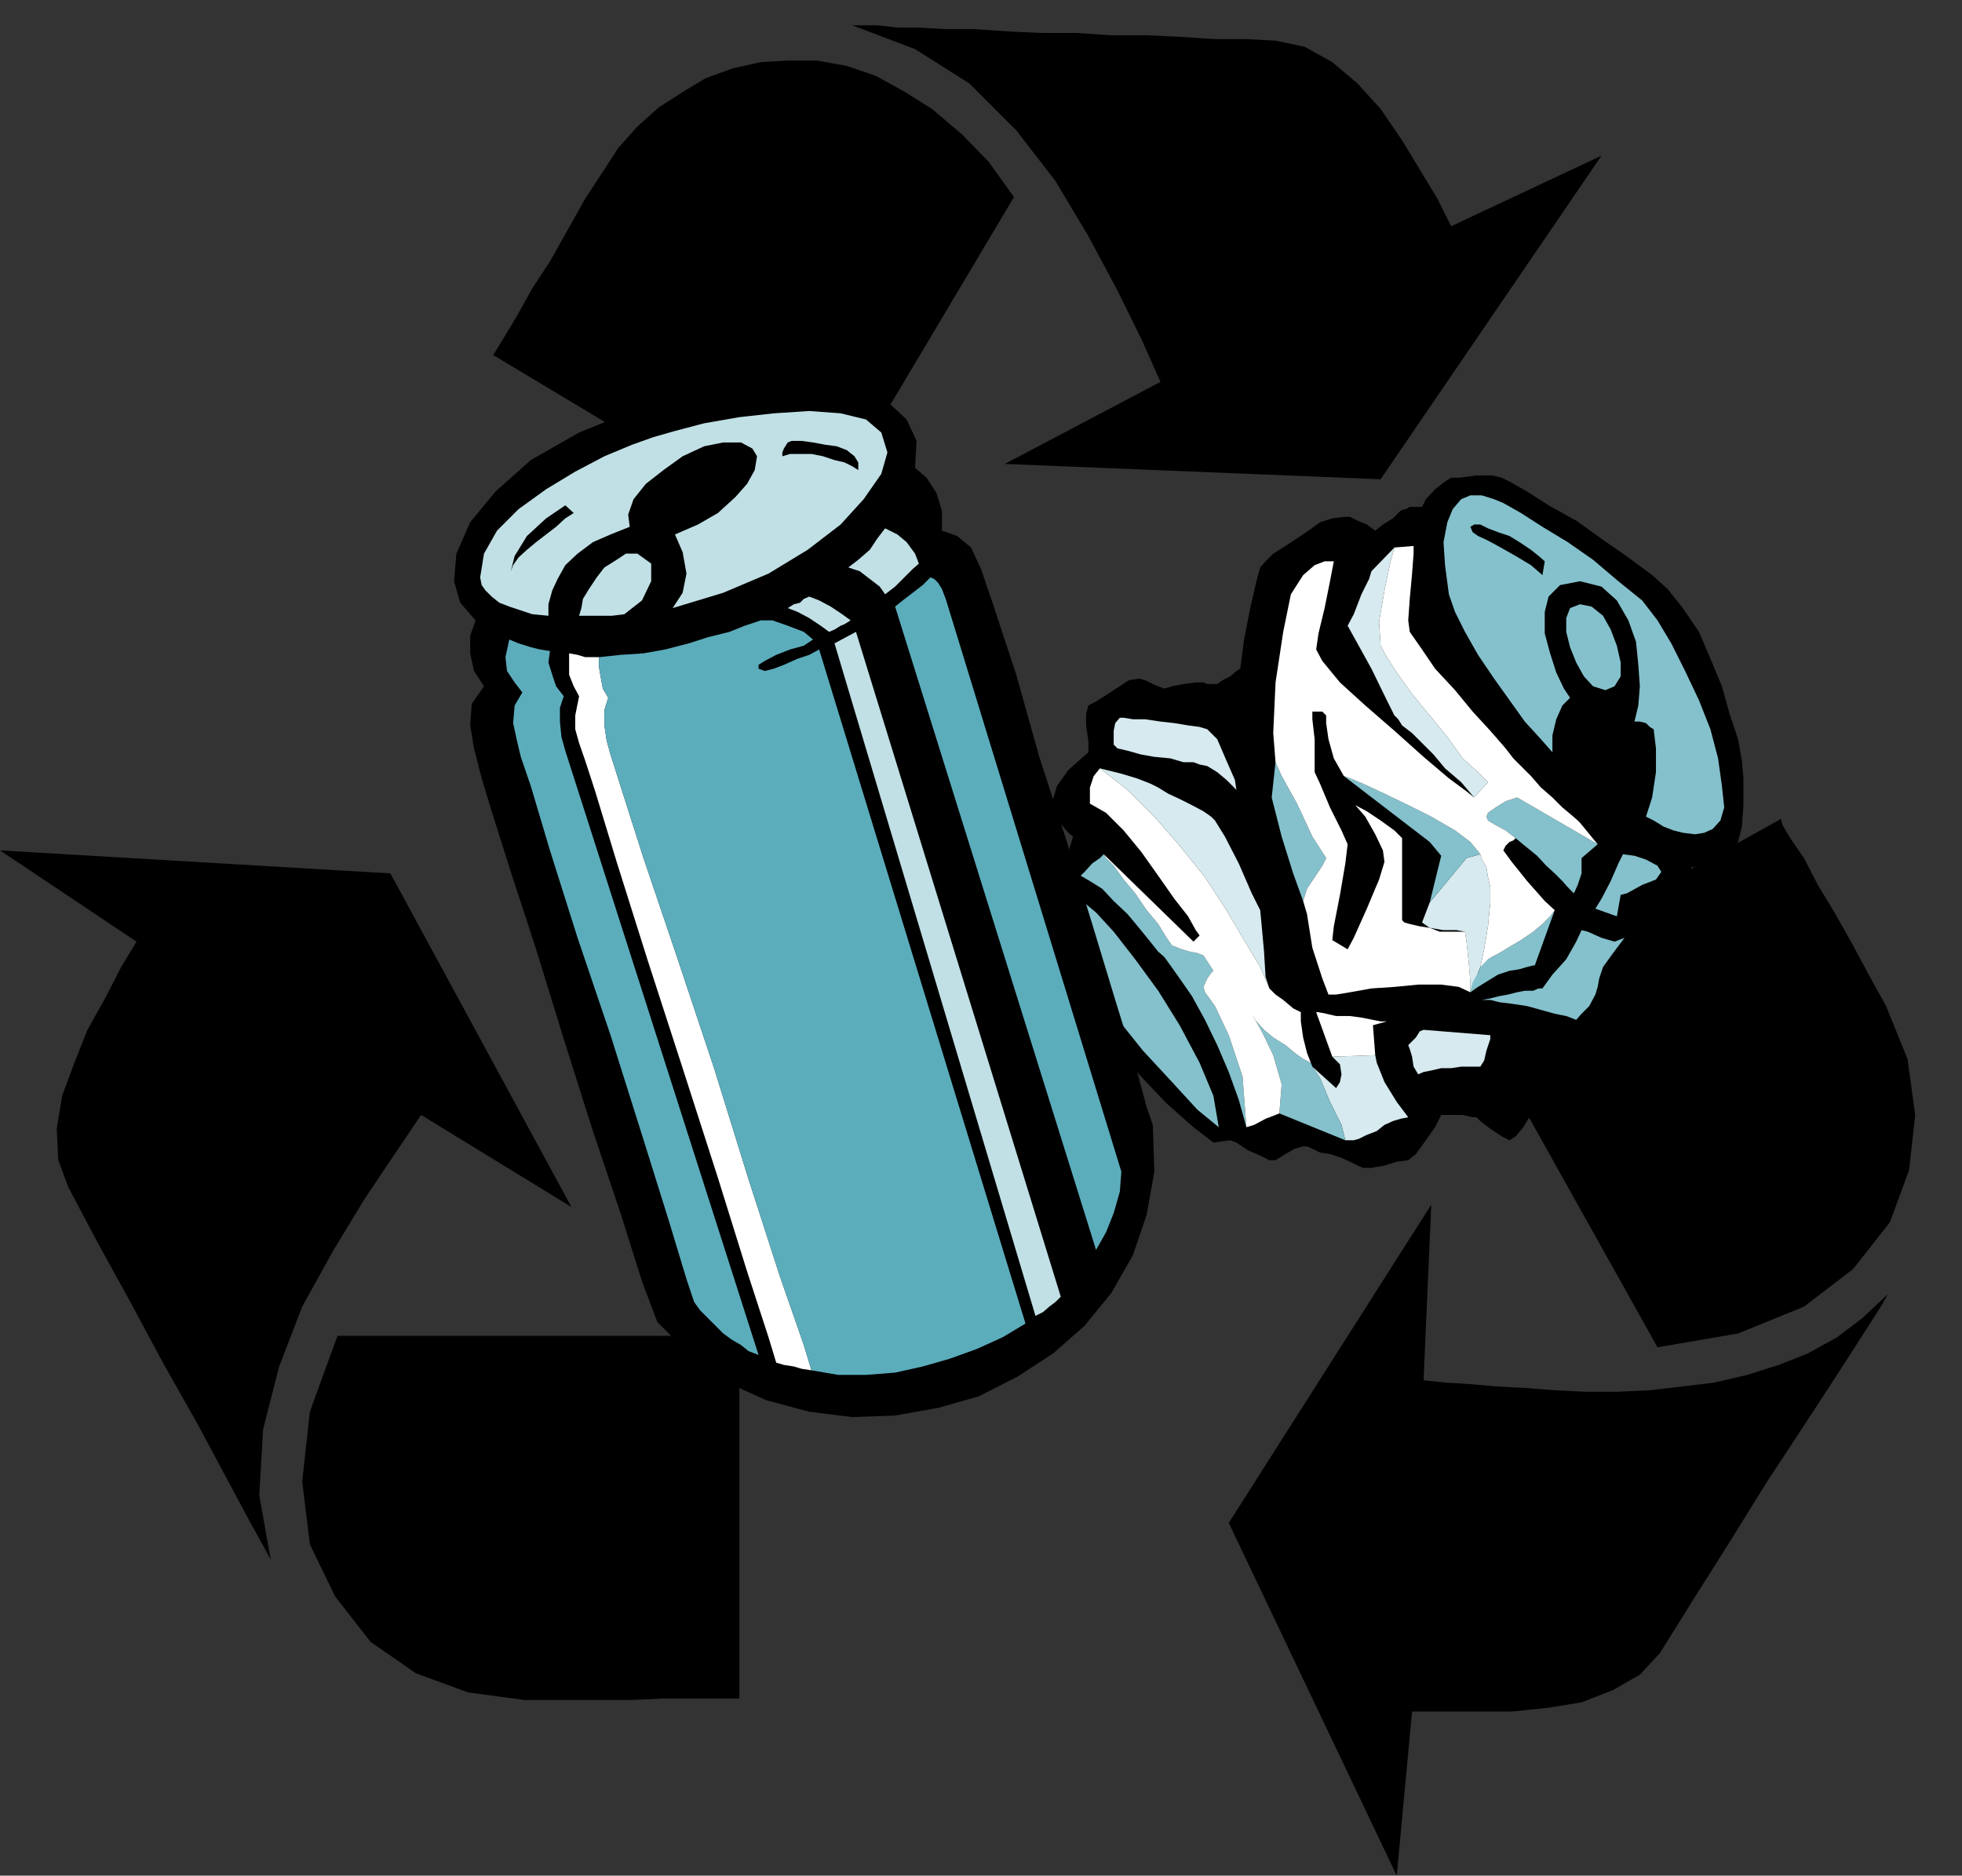 <?xml version="1.0" encoding="UTF-8" standalone="no"?>
<svg
   xmlns:ooo="http://xml.openoffice.org/svg/export"
   xmlns:dc="http://purl.org/dc/elements/1.1/"
   xmlns:cc="http://creativecommons.org/ns#"
   xmlns:rdf="http://www.w3.org/1999/02/22-rdf-syntax-ns#"
   xmlns:svg="http://www.w3.org/2000/svg"
   xmlns="http://www.w3.org/2000/svg"
   xmlns:sodipodi="http://sodipodi.sourceforge.net/DTD/sodipodi-0.dtd"
   xmlns:inkscape="http://www.inkscape.org/namespaces/inkscape"
   version="1.2"
   width="25.58mm"
   height="24.46mm"
   viewBox="0 0 2558 2446"
   preserveAspectRatio="xMidYMid"
   xml:space="preserve"
   id="svg151"
   sodipodi:docname="recycle6.svg"
   style="fill-rule:evenodd;stroke-width:28.222;stroke-linejoin:round"
   inkscape:version="0.92.5 (2060ec1f9f, 2020-04-08)"><rect x="0" y="0" width="2558" height="2446" fill="#333333" stroke="none"/><sodipodi:namedview
   pagecolor="#ffffff"
   bordercolor="#666666"
   borderopacity="1"
   objecttolerance="10"
   gridtolerance="10"
   guidetolerance="10"
   inkscape:pageopacity="0"
   inkscape:pageshadow="2"
   inkscape:window-width="664"
   inkscape:window-height="487"
   id="namedview153"
   showgrid="false"
   inkscape:zoom="0.2102413"
   inkscape:cx="48.340158"
   inkscape:cy="46.22362"
   inkscape:window-x="0"
   inkscape:window-y="0"
   inkscape:window-maximized="0"
   inkscape:current-layer="svg151" />
 <defs
   class="ClipPathGroup"
   id="defs8">
  <clipPath
   id="presentation_clip_path"
   clipPathUnits="userSpaceOnUse">
   <rect
   x="0"
   y="0"
   width="21000"
   height="29700"
   id="rect2" />
  </clipPath>
  <clipPath
   id="presentation_clip_path_shrink"
   clipPathUnits="userSpaceOnUse">
   <rect
   x="21"
   y="29"
   width="20958"
   height="29641"
   id="rect5" />
  </clipPath>
 </defs>
 <defs
   class="TextShapeIndex"
   id="defs12">
  <g
   ooo:slide="id1"
   ooo:id-list="id3"
   id="g10" />
 </defs>
 <defs
   class="EmbeddedBulletChars"
   id="defs44">
  <g
   id="bullet-char-template-57356"
   transform="matrix(4.8828125e-4,0,0,-4.8828125e-4,0,0)">
   <path
   d="M 580,1141 1163,571 580,0 -4,571 Z"
   id="path14"
   inkscape:connector-curvature="0" />
  </g>
  <g
   id="bullet-char-template-57354"
   transform="matrix(4.8828125e-4,0,0,-4.8828125e-4,0,0)">
   <path
   d="M 8,1128 H 1137 V 0 H 8 Z"
   id="path17"
   inkscape:connector-curvature="0" />
  </g>
  <g
   id="bullet-char-template-10146"
   transform="matrix(4.8828125e-4,0,0,-4.8828125e-4,0,0)">
   <path
   d="M 174,0 602,739 174,1481 1456,739 Z M 1358,739 309,1346 659,739 Z"
   id="path20"
   inkscape:connector-curvature="0" />
  </g>
  <g
   id="bullet-char-template-10132"
   transform="matrix(4.8828125e-4,0,0,-4.8828125e-4,0,0)">
   <path
   d="M 2015,739 1276,0 H 717 l 543,543 H 174 v 393 h 1086 l -543,545 h 557 z"
   id="path23"
   inkscape:connector-curvature="0" />
  </g>
  <g
   id="bullet-char-template-10007"
   transform="matrix(4.8828125e-4,0,0,-4.8828125e-4,0,0)">
   <path
   d="m 0,-2 c -7,16 -16,29 -25,39 l 381,530 c -94,256 -141,385 -141,387 0,25 13,38 40,38 9,0 21,-2 34,-5 21,4 42,12 65,25 l 27,-13 111,-251 280,301 64,-25 24,25 c 21,-10 41,-24 62,-43 C 886,937 835,863 770,784 769,783 710,716 594,584 L 774,223 c 0,-27 -21,-55 -63,-84 l 16,-20 C 717,90 699,76 672,76 641,76 570,178 457,381 L 164,-76 c -22,-34 -53,-51 -92,-51 -42,0 -63,17 -64,51 -7,9 -10,24 -10,44 0,9 1,19 2,30 z"
   id="path26"
   inkscape:connector-curvature="0" />
  </g>
  <g
   id="bullet-char-template-10004"
   transform="matrix(4.8828125e-4,0,0,-4.8828125e-4,0,0)">
   <path
   d="M 285,-33 C 182,-33 111,30 74,156 52,228 41,333 41,471 c 0,78 14,145 41,201 34,71 87,106 158,106 53,0 88,-31 106,-94 l 23,-176 c 8,-64 28,-97 59,-98 l 735,706 c 11,11 33,17 66,17 42,0 63,-15 63,-46 V 965 c 0,-36 -10,-64 -30,-84 L 442,47 C 390,-6 338,-33 285,-33 Z"
   id="path29"
   inkscape:connector-curvature="0" />
  </g>
  <g
   id="bullet-char-template-9679"
   transform="matrix(4.8828125e-4,0,0,-4.8828125e-4,0,0)">
   <path
   d="M 813,0 C 632,0 489,54 383,161 276,268 223,411 223,592 c 0,181 53,324 160,431 106,107 249,161 430,161 179,0 323,-54 432,-161 108,-107 162,-251 162,-431 0,-180 -54,-324 -162,-431 C 1136,54 992,0 813,0 Z"
   id="path32"
   inkscape:connector-curvature="0" />
  </g>
  <g
   id="bullet-char-template-8226"
   transform="matrix(4.8828125e-4,0,0,-4.8828125e-4,0,0)">
   <path
   d="m 346,457 c -73,0 -137,26 -191,78 -54,51 -81,114 -81,188 0,73 27,136 81,188 54,52 118,78 191,78 73,0 134,-26 185,-79 51,-51 77,-114 77,-187 0,-75 -25,-137 -76,-188 -50,-52 -112,-78 -186,-78 z"
   id="path35"
   inkscape:connector-curvature="0" />
  </g>
  <g
   id="bullet-char-template-8211"
   transform="matrix(4.8828125e-4,0,0,-4.8828125e-4,0,0)">
   <path
   d="M -4,459 H 1135 V 606 H -4 Z"
   id="path38"
   inkscape:connector-curvature="0" />
  </g>
  <g
   id="bullet-char-template-61548"
   transform="matrix(4.8828125e-4,0,0,-4.8828125e-4,0,0)">
   <path
   d="m 173,740 c 0,163 58,303 173,419 116,115 255,173 419,173 163,0 302,-58 418,-173 116,-116 174,-256 174,-419 0,-163 -58,-303 -174,-418 C 1067,206 928,148 765,148 601,148 462,206 346,322 231,437 173,577 173,740 Z"
   id="path41"
   inkscape:connector-curvature="0" />
  </g>
 </defs>
 <g
   id="g49"
   transform="translate(-9221,-13627)">
  <g
   id="id2"
   class="Master_Slide">
   <g
   id="bg-id2"
   class="Background" />
   <g
   id="bo-id2"
   class="BackgroundObjects" />
  </g>
 </g>
 <g
   class="SlideGroup"
   id="g149"
   transform="translate(-9221,-13627)">
  <g
   id="g147">
   <g
   id="container-id1">
    <g
   id="id1"
   class="Slide"
   clip-path="url(#presentation_clip_path)">
     <g
   class="Page"
   id="g143">
      <g
   class="Graphic"
   id="g141">
       <g
   id="id3">
        <rect
   class="BoundingBox"
   x="9221"
   y="13627"
   width="2558"
   height="2446"
   id="rect51"
   style="fill:none;stroke:none" />
        <defs
   id="defs56">
         <clipPath
   id="clip_path_1"
   clipPathUnits="userSpaceOnUse">
          <path
   d="m 9221,13627 h 2557 v 2445 H 9221 Z"
   id="path53"
   inkscape:connector-curvature="0" />
         </clipPath>
        </defs>
        <g
   clip-path="url(#clip_path_1)"
   id="g138">
         <path
   d="m 10185,15842 h -8 -20 -31 -40 l -44,2 h -48 -46 -43 l -74,-10 -68,-25 -59,-41 -46,-59 -33,-68 -10,-82 10,-91 36,-99 h 524 z"
   id="path58"
   inkscape:connector-curvature="0"
   style="fill:#000000;stroke:none" />
         <path
   d="m 9574,15661 -15,-84 5,-86 21,-82 30,-78 41,-74 40,-66 41,-61 33,-49 196,120 -236,-435 -509,-30 178,119 -20,33 -21,41 -23,41 -17,43 -16,43 -7,43 2,41 13,35 38,72 43,78 44,82 43,76 38,71 30,56 21,38 z"
   id="path60"
   inkscape:connector-curvature="0"
   style="fill:#000000;stroke:none" />
         <path
   d="m 11543,14695 2,8 10,17 18,26 18,35 23,38 23,41 22,41 21,38 28,69 10,73 -8,72 -25,68 -48,61 -64,49 -86,35 -105,18 -256,-458 z"
   id="path62"
   inkscape:connector-curvature="0"
   style="fill:#000000;stroke:none" />
         <path
   d="m 11682,15315 -33,31 -33,25 -38,21 -38,15 -41,13 -43,10 -41,5 -43,5 -43,2 h -41 l -40,-2 -39,-3 -38,-2 -33,-3 -33,-2 -28,-3 10,-229 -264,415 219,460 20,-214 h 38 46 46 l 48,-5 43,-7 41,-16 35,-20 26,-28 43,-69 48,-76 49,-79 48,-73 43,-66 36,-56 23,-36 z"
   id="path64"
   inkscape:connector-curvature="0"
   style="fill:#000000;stroke:none" />
         <path
   d="m 9864,14090 5,-8 11,-18 15,-25 20,-36 23,-35 23,-41 23,-41 23,-35 20,-31 25,-28 28,-25 31,-20 30,-18 36,-13 36,-8 35,-2 h 38 l 39,7 38,13 38,21 35,22 39,33 35,36 33,46 -269,452 z"
   id="path66"
   inkscape:connector-curvature="0"
   style="fill:#000000;stroke:none" />
         <path
   d="m 10332,13660 82,31 71,45 61,61 51,66 43,72 38,71 31,63 25,56 -203,107 490,20 288,-422 -196,92 -18,-36 -23,-38 -23,-38 -28,-41 -30,-33 -33,-28 -36,-20 -38,-8 -38,-2 h -41 l -46,-3 -43,-2 h -46 l -45,-3 h -46 l -43,-2 -44,-3 h -38 l -33,-2 h -30 l -26,-3 h -18 -10 z"
   id="path68"
   inkscape:connector-curvature="0"
   style="fill:#000000;stroke:none" />
         <path
   d="m 10620,14718 -6,-5 -7,-8 -8,-10 -5,-10 v -16 l 5,-17 15,-21 26,-23 v -15 l -3,-20 v -15 l 3,-11 13,-7 20,-13 20,-13 13,-2 8,2 10,5 7,3 8,3 10,-3 15,-3 16,-2 h 10 l 5,2 h 3 5 5 l 7,-5 10,-5 8,-7 5,-3 5,-38 8,-41 8,-35 5,-18 7,-8 10,-10 16,-10 15,-10 15,-10 15,-11 16,-5 15,-2 h 8 l 10,5 12,5 11,8 10,-8 13,-8 10,-10 5,-2 h 2 l 5,-3 h 8 8 l 5,-10 12,-13 13,-10 8,-5 h 10 l 23,-3 h 20 l 13,3 10,5 23,13 28,18 36,20 35,25 33,23 31,23 20,18 20,25 21,31 15,35 15,36 10,36 11,33 5,28 2,23 v 35 l -2,28 -5,20 -8,11 -10,7 -15,5 -16,8 -12,2 v 13 l -3,15 -5,16 -5,7 -8,5 -12,5 -13,3 h -18 l 3,10 2,10 -2,13 -3,10 -8,16 -7,20 -10,20 -6,18 -5,15 -7,10 -5,11 -8,2 h -5 l -10,3 h -13 -15 -15 -16 -15 l -10,-3 v 18 23 20 13 l 5,5 5,5 3,5 v 8 l -5,10 -8,13 -10,12 -8,5 -10,-5 -15,-10 -13,-10 -5,-5 h -5 l -13,-3 h -15 -13 l -8,16 -12,17 -13,18 -10,8 -15,2 -16,5 -17,3 h -11 l -7,-3 -10,-5 -11,-5 -15,-5 -13,-2 -10,-5 -7,-3 h -5 l -11,3 -12,7 -13,8 h -8 l -10,-5 -18,-8 -15,-10 -8,-3 -22,3 -26,-20 -35,-31 -36,-38 -36,-46 -33,-46 -28,-43 -15,-40 -2,-31 5,-23 10,-30 7,-31 z"
   id="path70"
   inkscape:connector-curvature="0"
   style="fill:#000000;stroke:none" />
         <path
   d="m 10673,14598 v -5 -13 l 2,-10 6,-7 h 5 l 12,2 h 16 l 20,3 18,2 18,3 15,2 10,3 13,13 12,28 11,25 2,13 -13,-13 -12,-10 -13,-8 -10,-2 -8,-3 h -13 l -17,-5 -21,-2 -17,-3 -18,-5 -13,-3 z"
   id="path72"
   inkscape:connector-curvature="0"
   style="fill:#d6eaef;stroke:none" />
         <path
   d="m 11077,14970 87,7 v 5 l -5,15 -3,13 -5,8 h -5 -8 -12 l -13,2 h -13 l -13,3 -10,2 -7,3 -6,-10 -2,-13 -3,-10 -2,-5 5,-5 5,-5 5,-8 z"
   id="path74"
   inkscape:connector-curvature="0"
   style="fill:#d6eaef;stroke:none" />
         <path
   d="m 10655,14629 8,2 20,5 20,6 13,5 5,2 10,5 13,8 15,7 16,8 15,8 10,7 5,5 13,21 18,35 17,39 11,22 2,21 3,33 2,33 5,15 -12,-28 -21,-35 -23,-39 -28,-43 -33,-41 -33,-38 -35,-35 z"
   id="path76"
   inkscape:connector-curvature="0"
   style="fill:#d6eaef;stroke:none" />
         <path
   d="m 11085,14804 48,-58 18,-5 2,7 6,10 2,13 3,13 v 20 l -3,31 -5,30 -5,23 -13,33 v -13 l -2,-25 -3,-28 -2,-13 -11,-2 h -17 l -18,-3 -10,-7 z"
   id="path78"
   inkscape:connector-curvature="0"
   style="fill:#d6eaef;stroke:none" />
         <path
   d="m 11021,14469 8,15 13,20 20,28 23,28 23,28 20,28 20,18 13,13 -18,20 -17,-20 -21,-18 -15,-18 -15,-15 -13,-13 -13,-10 -5,-8 -5,-5 -10,-20 -20,-41 -21,-38 -10,-18 8,-15 10,-26 10,-20 3,-10 30,-31 -5,18 -8,38 -7,41 z"
   id="path80"
   inkscape:connector-curvature="0"
   style="fill:#d6eaef;stroke:none" />
         <path
   d="m 10975,15114 -5,-20 -15,-30 -13,-31 -10,-15 31,28 5,-8 2,-10 -2,-13 -10,-10 56,-2 2,10 10,25 16,26 15,20 -10,2 -10,3 -11,5 -10,8 -13,5 -10,5 -7,2 z"
   id="path82"
   inkscape:connector-curvature="0"
   style="fill:#d6eaef;stroke:none" />
         <path
   d="m 11281,14415 15,3 15,12 10,18 8,21 5,22 v 18 l -8,13 -12,5 -16,-5 -12,-13 -10,-18 -8,-20 -5,-20 v -18 l 5,-13 z"
   id="path84"
   inkscape:connector-curvature="0"
   style="fill:#84c1cc;stroke:none" />
         <path
   d="m 11245,14608 -15,-17 -21,-23 -20,-28 -20,-28 -21,-31 -17,-30 -13,-26 -8,-23 -5,-38 -2,-30 5,-26 7,-17 11,-13 12,-5 h 15 l 16,5 12,5 23,13 28,18 33,20 33,23 33,28 31,25 20,26 18,30 18,36 18,38 15,38 10,38 5,36 3,28 -5,17 -10,11 -11,5 -12,2 -16,-2 -12,-3 -13,-5 -13,-8 -10,-5 8,-25 5,-33 v -31 l -3,-25 -5,-3 -5,-5 -8,-2 h -7 l 5,-21 2,-25 -2,-28 -3,-30 -10,-28 -15,-26 -20,-18 -28,-7 -26,5 -15,15 -5,20 v 28 l 7,26 8,25 10,21 8,12 -10,10 -8,18 -5,21 z"
   id="path86"
   inkscape:connector-curvature="0"
   style="fill:#84c1cc;stroke:none" />
         <path
   d="m 10632,14802 18,15 23,25 28,36 30,41 28,45 26,49 18,43 7,41 -28,-23 -33,-36 -38,-41 -36,-45 -30,-44 -20,-43 -5,-35 z"
   id="path88"
   inkscape:connector-curvature="0"
   style="fill:#84c1cc;stroke:none" />
         <path
   d="m 10973,14639 8,3 17,7 28,13 31,15 30,15 31,18 20,15 13,16 -18,5 -48,58 15,-61 -15,-18 z"
   id="path90"
   inkscape:connector-curvature="0"
   style="fill:#84c1cc;stroke:none" />
         <path
   d="m 11197,14720 -13,-10 -13,-7 -10,-6 -2,-5 2,-5 10,-7 13,-8 15,-5 105,61 -21,18 v 5 15 l -5,15 -5,11 -3,-3 -5,-5 -7,-8 -10,-10 -11,-10 -12,-13 -16,-13 z"
   id="path92"
   inkscape:connector-curvature="0"
   style="fill:#84c1cc;stroke:none" />
         <path
   d="m 11337,14741 -6,12 -10,23 -12,23 -8,13 28,10 5,-28 8,-2 20,-11 18,-7 7,-10 -5,-8 -15,-8 -15,-5 z"
   id="path94"
   inkscape:connector-curvature="0"
   style="fill:#84c1cc;stroke:none" />
         <path
   d="m 11248,14814 -26,72 h -2 l -8,2 -10,3 -13,2 -15,5 -13,8 -13,8 -10,7 3,-13 7,-12 5,-13 8,-5 5,-3 13,-7 13,-8 12,-7 16,-11 12,-10 10,-10 z"
   id="path96"
   inkscape:connector-curvature="0"
   style="fill:#84c1cc;stroke:none" />
         <path
   d="m 11283,14840 8,2 18,8 17,5 13,-5 -15,20 -13,18 -5,15 -2,11 -3,10 -8,15 -10,10 -7,8 -13,-5 -15,-3 -18,-5 -18,-5 -20,-3 -16,-2 -12,-3 h -11 l 11,-2 12,-3 11,-2 12,-3 10,-2 h 11 l 7,-3 h 5 l 13,-18 18,-20 13,-23 z"
   id="path98"
   inkscape:connector-curvature="0"
   style="fill:#84c1cc;stroke:none" />
         <path
   d="m 10884,14621 8,18 20,36 20,43 18,28 -5,10 -10,15 -10,15 -5,16 -13,-36 -15,-48 -13,-51 z"
   id="path100"
   inkscape:connector-curvature="0"
   style="fill:#84c1cc;stroke:none" />
         <path
   d="m 10853,14949 13,23 15,31 11,38 -3,38 86,35 -5,-20 -15,-30 -13,-31 -10,-15 -2,-5 -10,-5 -11,-8 -12,-10 -16,-10 -12,-10 -10,-11 z"
   id="path102"
   inkscape:connector-curvature="0"
   style="fill:#84c1cc;stroke:none" />
         <path
   d="m 10660,14741 3,5 10,10 13,18 15,18 15,22 15,18 11,18 7,10 13,5 10,3 10,2 8,3 13,20 -3,3 -5,7 -5,11 2,7 13,18 18,38 18,54 5,66 -10,-36 -13,-36 -15,-35 -16,-33 -17,-31 -16,-23 -12,-17 -8,-11 -8,-7 -12,-15 -13,-16 -15,-18 -18,-17 -15,-16 -16,-10 -12,-7 5,-5 10,-11 10,-7 z"
   id="path104"
   inkscape:connector-curvature="0"
   style="fill:#84c1cc;stroke:none" />
         <path
   d="m 11143,14311 h 8 l 10,5 13,5 15,5 13,8 15,10 10,8 8,7 -3,18 -15,-13 -20,-12 -23,-13 -15,-8 -11,-5 -7,-5 -3,-7 z"
   id="path106"
   inkscape:connector-curvature="0"
   style="fill:#000000;stroke:none" />
         <path
   d="m 11039,14341 -5,18 -8,38 -7,41 2,31 8,15 13,20 20,28 23,28 23,28 20,28 20,18 13,13 -18,20 -10,-8 -23,-17 -33,-28 -38,-34 -38,-33 -33,-30 -23,-28 -8,-15 3,-21 8,-33 7,-35 5,-26 h -12 l -13,5 -15,13 -16,25 -10,49 -10,66 -3,66 3,38 8,18 20,36 20,43 18,28 -5,10 -10,15 -10,15 -5,16 5,17 7,44 13,40 8,21 h 10 l 18,-3 28,-5 30,-2 31,-3 h 30 l 23,3 15,7 v -13 l -2,-25 -3,-28 -2,-13 h -8 -13 -12 l -13,-5 -13,-2 -13,-3 -7,-2 -3,-3 v -18 -35 -33 -21 l -10,-10 -18,-13 -18,-12 -15,-8 13,15 13,23 10,21 2,15 -7,23 -16,38 -17,38 -8,15 -20,-12 2,-18 8,-41 7,-41 3,-25 -8,-18 -15,-30 -13,-31 -7,-15 v -15 -28 l -3,-26 v -10 h 3 5 5 l 5,5 v 10 l 3,21 7,25 13,23 8,3 17,7 28,13 31,15 30,15 31,18 20,15 13,16 2,7 6,10 2,13 3,13 v 20 l -3,31 -5,30 -5,23 10,-10 5,-3 13,-7 13,-8 12,-7 16,-11 12,-10 10,-10 6,-8 -13,-12 -23,-26 -20,-25 -11,-15 3,-6 5,-5 5,-2 3,-3 -13,-10 -13,-7 -10,-6 -2,-5 2,-5 10,-7 13,-8 15,-5 105,61 -23,-28 -3,-3 -8,-7 -12,-10 -13,-13 -15,-13 -13,-15 -13,-13 -10,-10 -10,-13 -20,-23 -23,-25 -23,-28 -26,-28 -17,-25 -16,-23 -2,-15 2,-28 3,-33 2,-26 v -10 z"
   id="path108"
   inkscape:connector-curvature="0"
   style="fill:#ffffff;stroke:none" />
         <path
   d="m 11014,15003 -56,2 -21,-58 h 3 l 10,2 13,3 h 18 l 15,2 15,3 10,2 h 8 l -18,5 z"
   id="path110"
   inkscape:connector-curvature="0"
   style="fill:#ffffff;stroke:none" />
         <path
   d="m 10790,14873 -8,-3 -10,-2 -10,-3 -13,-5 -7,-10 -11,-18 -15,-18 -15,-22 -15,-18 -13,-18 -10,-10 -3,-5 117,114 8,-8 -5,-7 -10,-18 -18,-23 -21,-30 -22,-31 -23,-28 -23,-23 -21,-12 v -6 -15 l 5,-15 8,-10 36,28 35,35 33,38 33,41 28,43 23,39 21,35 12,28 8,8 10,7 13,11 10,5 v 12 l 3,21 5,20 7,18 -2,-5 -10,-5 -11,-8 -12,-10 -16,-10 -12,-10 -10,-11 -6,-10 13,23 15,31 11,38 -3,38 -5,2 -13,5 -15,8 -10,3 -5,-66 -18,-54 -18,-38 -13,-18 -2,-7 5,-11 5,-7 3,-3 z"
   id="path112"
   inkscape:connector-curvature="0"
   style="fill:#ffffff;stroke:none" />
         <path
   d="m 9841,14436 -20,-23 -8,-28 3,-36 18,-41 33,-40 46,-41 63,-36 82,-33 83,-22 77,-11 h 63 l 54,8 40,15 28,26 13,28 -2,35 15,13 13,20 7,23 v 26 l 20,7 18,15 13,28 15,44 31,94 30,107 36,111 33,107 30,99 26,84 15,56 8,23 2,61 -10,56 -18,53 -28,49 -35,43 -41,36 -46,30 -51,26 -53,15 -56,10 -56,2 -56,-7 -56,-15 -51,-23 -48,-36 -43,-43 -20,-53 -28,-89 -36,-107 -38,-120 -36,-117 -33,-101 -25,-79 -13,-43 -10,-39 -5,-30 2,-28 16,-23 -13,-20 -5,-23 v -23 z"
   id="path114"
   inkscape:connector-curvature="0"
   style="fill:#000000;stroke:none" />
         <path
   d="m 10604,15318 -7,7 -8,6 -8,7 -10,5 -262,-877 28,-15 z"
   id="path116"
   inkscape:connector-curvature="0"
   style="fill:#c1e0e5;stroke:none" />
         <path
   d="m 10248,14420 8,-5 8,-2 5,-5 7,-3 13,5 15,8 15,10 11,8 -8,5 -5,2 -8,5 -7,3 -11,-8 -15,-10 -15,-8 z"
   id="path118"
   inkscape:connector-curvature="0"
   style="fill:#c1e0e5;stroke:none" />
         <path
   d="m 10327,14367 13,-10 15,-13 10,-15 10,-13 16,8 12,10 11,15 5,13 -8,7 -13,13 -10,10 -13,10 -7,-10 -13,-10 -13,-10 z"
   id="path120"
   inkscape:connector-curvature="0"
   style="fill:#c1e0e5;stroke:none" />
         <path
   d="m 10098,14420 13,-20 5,-25 -5,-28 -10,-23 30,-13 26,-15 23,-21 15,-17 10,-18 3,-18 -6,-10 -15,-8 h -23 l -25,5 -28,13 -25,18 -23,18 -16,20 -7,20 2,16 -25,10 -23,10 -20,15 -16,15 -10,18 -7,15 -5,18 v 15 l -21,-2 -15,-5 -15,-5 -13,-5 -10,-8 -8,-8 -5,-7 -2,-10 5,-31 17,-30 28,-28 36,-26 38,-23 38,-20 36,-15 28,-10 28,-8 38,-10 46,-8 45,-5 46,-3 41,3 33,8 20,17 8,26 -8,28 -23,33 -30,33 -43,33 -51,31 -59,25 z"
   id="path122"
   inkscape:connector-curvature="0"
   style="fill:#c1e0e5;stroke:none" />
         <path
   d="m 10035,14428 -16,2 h -15 -15 -13 l 3,-10 2,-12 8,-13 10,-15 10,-13 16,-10 12,-8 h 15 l 18,13 v 23 l -12,25 z"
   id="path124"
   inkscape:connector-curvature="0"
   style="fill:#c1e0e5;stroke:none" />
         <path
   d="m 10279,15414 -13,-2 -10,-3 -13,-2 -10,-3 -10,-33 -28,-86 -38,-122 -46,-143 -46,-142 -40,-127 -28,-92 -13,-40 -8,-23 -5,-18 v -18 l 5,-25 -7,-13 -6,-15 v -16 -12 l 11,2 10,3 h 7 11 v 13 l 2,12 3,16 7,12 -5,16 v 20 l 3,20 5,18 13,41 30,94 43,127 49,147 45,145 41,127 31,89 z"
   id="path126"
   inkscape:connector-curvature="0"
   style="fill:#ffffff;stroke:none" />
         <path
   d="m 9885,14461 -5,23 2,18 10,15 10,13 -10,17 -2,23 5,23 5,21 13,38 25,84 36,114 43,127 41,130 35,112 23,76 10,30 8,11 10,10 10,10 10,10 11,8 12,7 10,8 13,5 -252,-788 -5,-18 -2,-20 v -18 l 5,-15 -10,-13 -5,-15 -5,-16 2,-15 -13,-2 -12,-3 -16,-5 z"
   id="path128"
   inkscape:connector-curvature="0"
   style="fill:#5badbc;stroke:none" />
         <path
   d="m 10650,15257 13,-23 10,-25 8,-28 2,-26 -229,-747 -5,-13 -5,-8 -5,-5 -5,-2 -10,10 -13,10 -13,10 -10,8 z"
   id="path130"
   inkscape:connector-curvature="0"
   style="fill:#5badbc;stroke:none" />
         <path
   d="m 10279,15414 -10,-33 -31,-89 -41,-127 -45,-145 -49,-147 -43,-127 -30,-94 -13,-41 -5,-18 -3,-20 v -20 l 5,-16 -7,-12 -3,-16 -2,-12 v -13 l 28,-3 30,-2 28,-5 31,-8 25,-8 28,-7 20,-8 21,-7 h 15 l 20,7 21,8 12,10 -12,8 -18,5 -18,7 -15,8 -8,5 v 5 l 8,3 12,-3 13,-5 18,-8 15,-5 13,-7 269,879 -30,18 -33,15 -36,13 -35,10 -36,8 -38,3 h -36 z"
   id="path132"
   inkscape:connector-curvature="0"
   style="fill:#5badbc;stroke:none" />
         <path
   d="m 9887,14372 5,-20 16,-26 25,-23 25,-17 11,10 -11,7 -12,11 -13,10 -13,10 -12,10 -11,10 -7,10 z"
   id="path134"
   inkscape:connector-curvature="0"
   style="fill:#000000;stroke:none" />
         <path
   d="m 10253,14202 h 13 l 15,2 16,3 15,2 13,5 10,8 5,8 v 10 l -8,-5 -10,-5 -13,-3 -15,-5 -15,-3 h -15 -13 l -10,3 v -5 l 2,-5 5,-8 z"
   id="path136"
   inkscape:connector-curvature="0"
   style="fill:#000000;stroke:none" />
        </g>
       </g>
      </g>
     </g>
    </g>
   </g>
  </g>
 </g>
</svg>